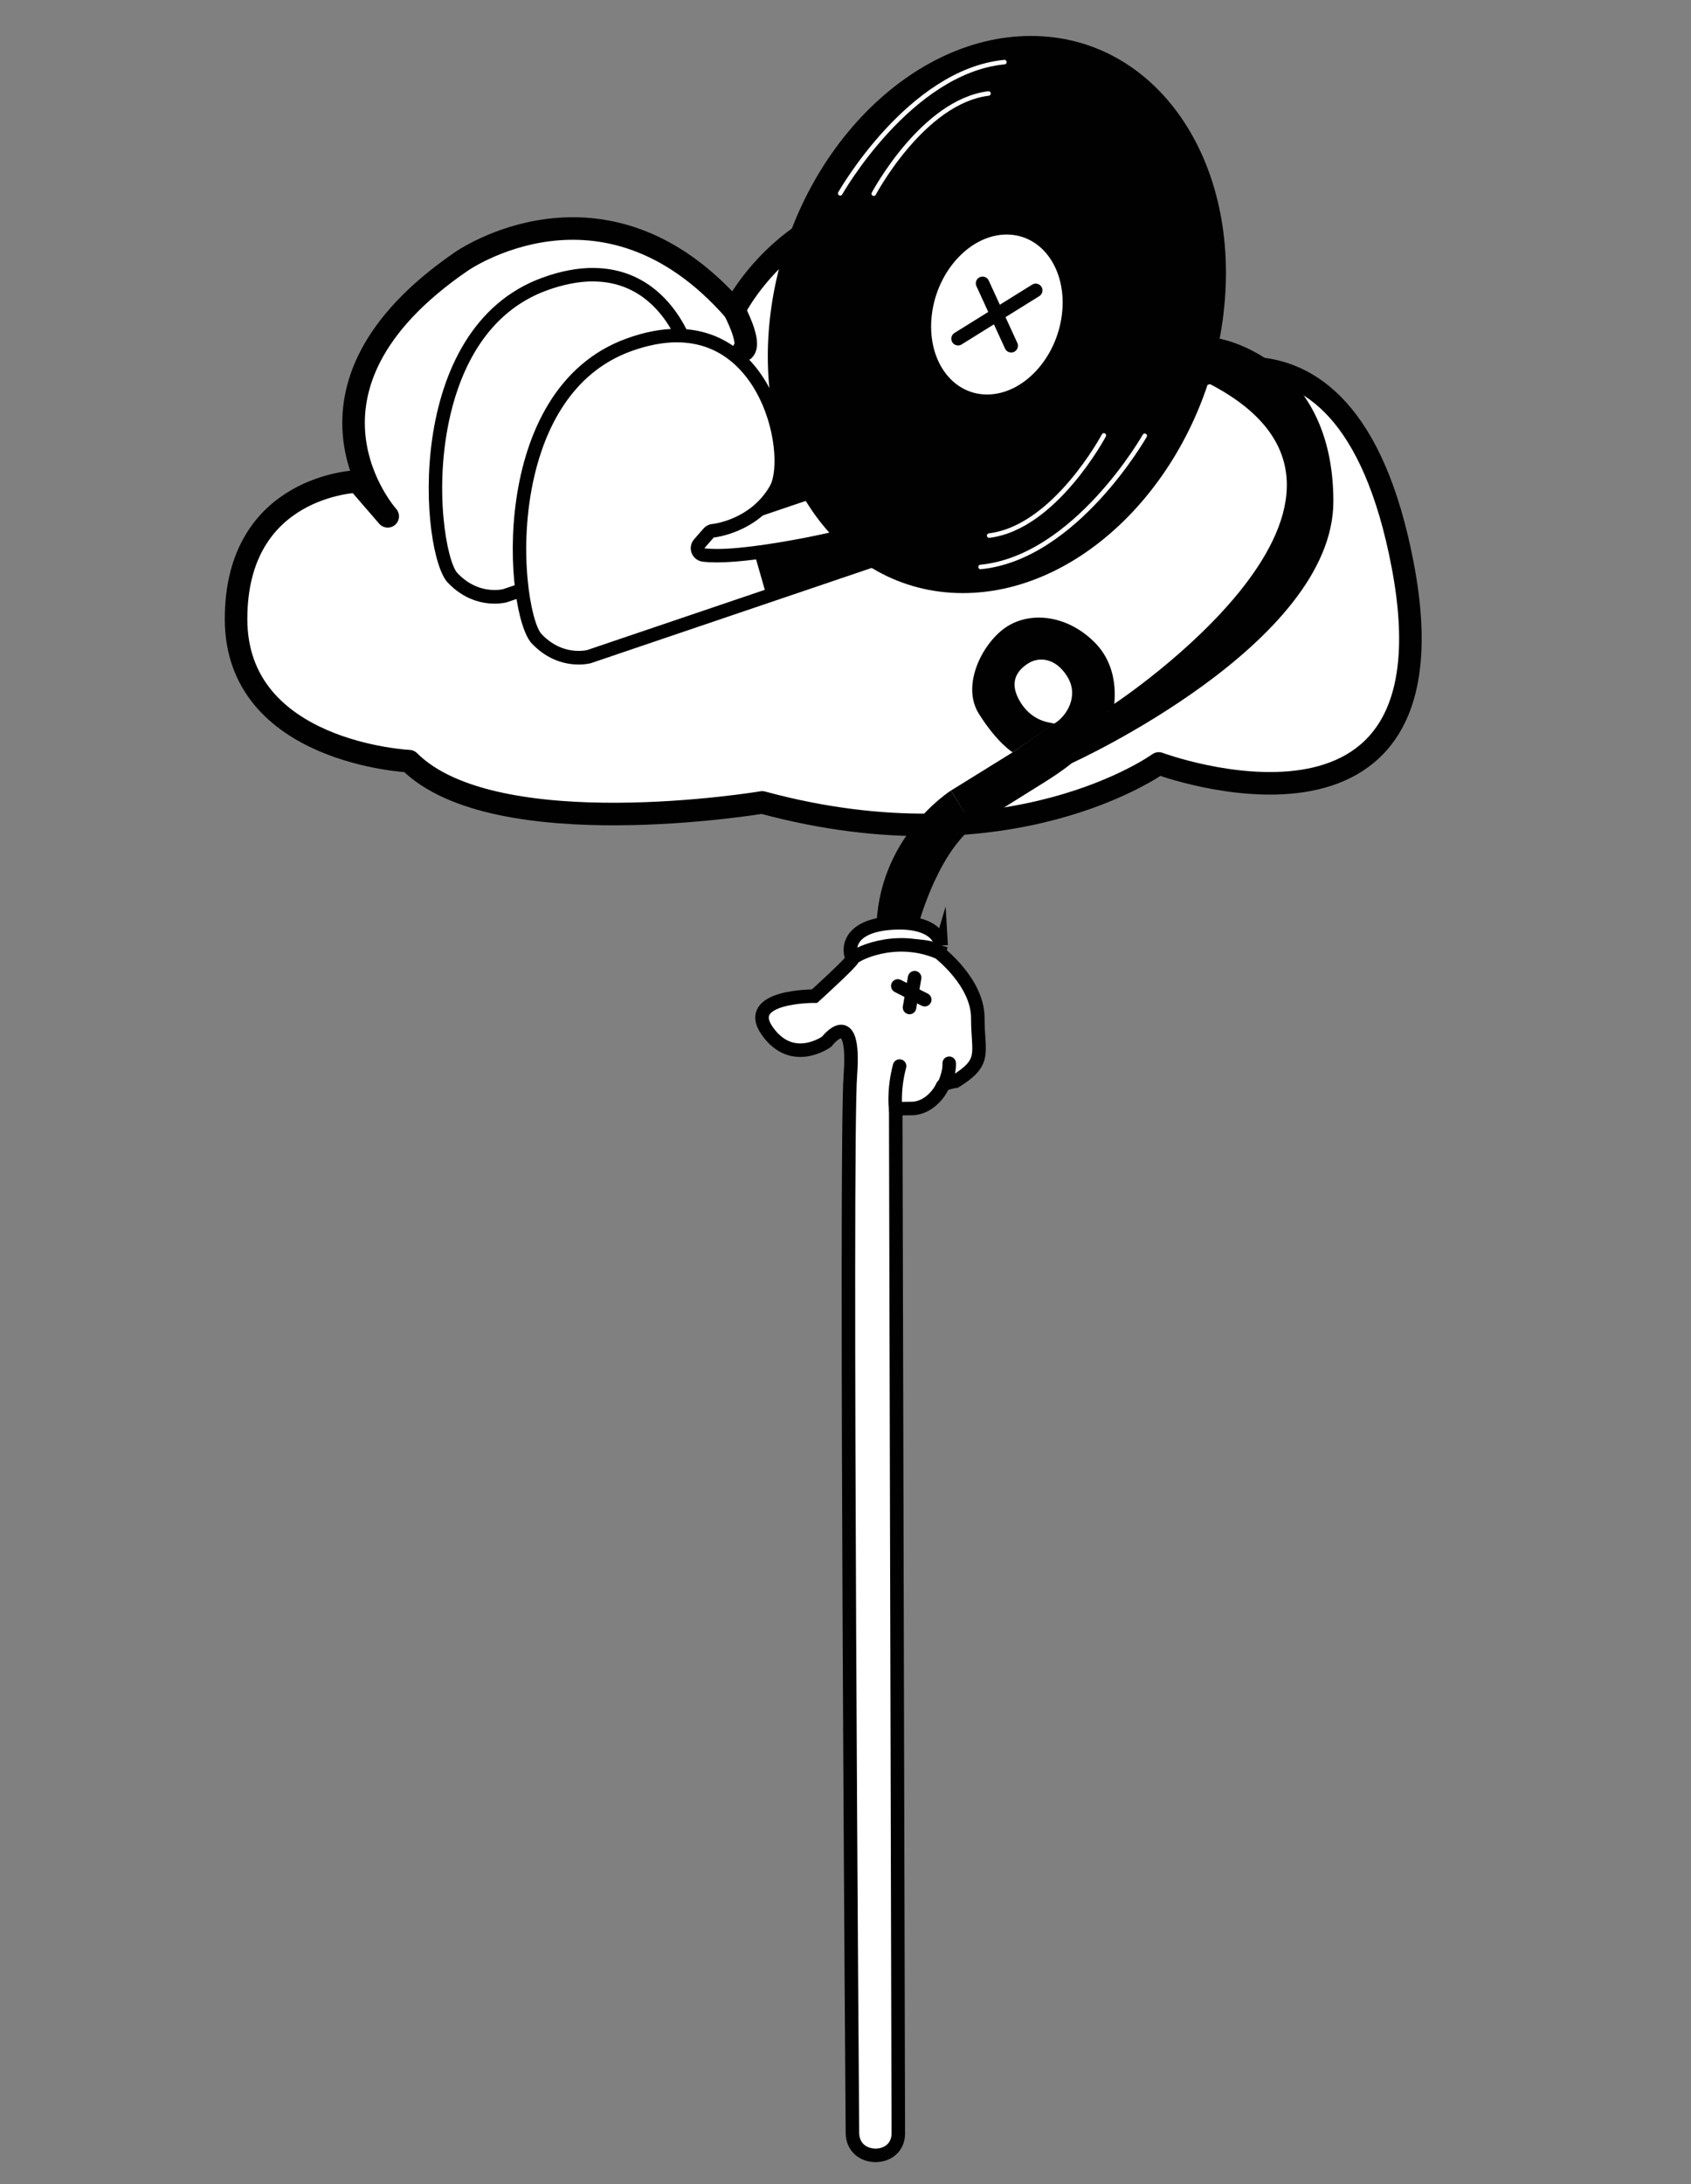 <?xml version="1.0" encoding="UTF-8"?>
<svg id="Layer_1" xmlns="http://www.w3.org/2000/svg" viewBox="0 0 375 484.24">
  <rect x="0" y="0" width="375" height="484.24" fill="#808080" stroke="none"/>
  <defs>
    <style>
      .cls-1 {
        fill: #f3f3f3;
      }

      .cls-1, .cls-2, .cls-3, .cls-4, .cls-5, .cls-6 {
        stroke-linecap: round;
      }

      .cls-1, .cls-3, .cls-4, .cls-5, .cls-6 {
        stroke: #010101;
      }

      .cls-1, .cls-3, .cls-4, .cls-6 {
        stroke-linejoin: round;
      }

      .cls-1, .cls-6 {
        stroke-width: 5px;
      }

      .cls-2 {
        stroke: #fff;
        stroke-linejoin: bevel;
      }

      .cls-2, .cls-3 {
        fill: none;
      }

      .cls-7, .cls-4, .cls-5, .cls-6 {
        fill: #fff;
      }

      .cls-3, .cls-4, .cls-5 {
        stroke-width: 3px;
      }

      .cls-5 {
        stroke-miterlimit: 10;
      }

      .cls-8 {
        fill: #010101;
      }
    </style>
  </defs>
  <g>
    <path class="cls-6" d="M85.98,114.47s-25.17-27.99,16.27-56.46c0,0,31.6-22.28,60.58,10.76,0,0,16.44-33.72,57.45-22.2,41.01,11.52,33.55,42.54,33.55,42.54,0,0,44.31-32.2,57.28,36.43,12.96,68.63-54.14,43.72-54.14,43.72,0,0-32.54,23.64-87.95,8.64,0,0-59.23,9.91-78.29-9.15,0,0-38.38-1.78-38.38-31.52s26.94-30.5,26.94-30.5l6.69,7.74Z"/>
    <path class="cls-1" d="M162.83,68.77s3.81,7.12,2.12,8.81"/>
    <path class="cls-1" d="M253.83,89.1s-8.9,4.41-6.86,7.46"/>
  </g>
  <path class="cls-8" d="M246.89,157.42s2.02-8.77-4.06-14.92c-6.08-6.14-14.11-6.98-19.44-3.64s-10.36,12.91-6.33,19.36,7.5,8.57,7.5,8.57c0,0,8.97-6.09,9.09-6.36s-4.34.08-7.32-4.69-.38-7.37,1.74-8.7,5.87-1.43,8.59,2.92c2.72,4.35-.16,8.78-2.69,10.36s12.91-2.9,12.91-2.9Z"/>
  <path class="cls-8" d="M246.89,157.42s-.69,6.89-15.04,15.86c-14.35,8.97-15.98,9.99-15.98,9.99l-5-7.99,13.7-8.49,9.09-6.36,13.23-3.01Z"/>
  <g>
    <path class="cls-5" d="M208.71,209.61s-.26-5.54-10.69-4.98-9.96,6.39-8.94,7.96c0,0,2.98-2.9,11.45-2.9,0,0,6.51-.21,7.71,1.49l.47-1.58Z"/>
    <path class="cls-5" d="M208.24,211.19s8.6,6.56,8.6,14.48c0,7.92,2.04,9.71-4.94,14.05,0,0-2.68.34-2.98,1.23s-2.77,4.81-6.81,4.81c-4.05,0-3.47.3-3.47.3,0,0,.57,225.96.57,226.93,0,6.51-10.17,6.51-10.17-.15,0,0-1.65-218.69-.46-234.53,1.18-15.84-5.25-7.37-5.25-7.37,0,0-7.58,5.54-13.16-2.34s10.47-7.75,10.47-7.75c0,0,8.35-7.58,8.43-8.26s9.2-5.66,19.16-1.41Z"/>
    <path class="cls-5" d="M209.38,240.46s1.24-2.52,1.12-4.73"/>
    <path class="cls-5" d="M198.65,246.06s-.64-4.09.84-9.71"/>
  </g>
  <g>
    <path class="cls-8" d="M271.31,69.73c-4.17,34.11-30.04,61.76-57.79,61.76s-46.85-27.65-42.68-61.76S200.88,7.97,228.62,7.97s46.85,27.65,42.68,61.76Z"/>
    <path class="cls-7" d="M235.49,69.73c-1.2,9.79-8.62,17.73-16.59,17.73s-13.45-7.94-12.25-17.73,8.62-17.73,16.59-17.73,13.45,7.94,12.25,17.73Z"/>
    <line class="cls-3" x1="224.24" y1="76.65" x2="217.9" y2="62.82"/>
    <line class="cls-3" x1="212.46" y1="75.09" x2="229.68" y2="64.38"/>
    <path class="cls-2" d="M186.33,42.86s15.33-27.04,36.41-29.09"/>
    <path class="cls-2" d="M253.86,96.61s-15.33,27.04-36.41,29.09"/>
    <path class="cls-2" d="M244.8,96.53s-10.87,20.44-25.44,22.21"/>
    <path class="cls-2" d="M193.77,42.94s10.87-20.44,25.44-22.21"/>
  </g>
  <path class="cls-8" d="M270.46,75.09s25.23,4.37,25.23,36.07-57.97,58.01-57.97,58.01l9.17-12.98s70.52-46.4,20.63-71.45"/>
  <path class="cls-8" d="M210.86,175.28s-16.52,10.42-16.52,31.35c0,0,6.31-2.84,9.12-.88,0,0,4.04-15.95,12.45-22.52"/>
  <g>
    <path class="cls-7" d="M109.69,132.33c-2.44,0-6.03-.73-9.33-4.21-2.98-3.15-5.77-20.4-1.89-36.7,2.42-10.19,8.28-23.39,22.4-28.48,3.75-1.35,7.32-2.04,10.61-2.04,9.96,0,15.63,6.18,18.64,11.37,5.07,8.75,5.32,19.13,3.27,22.72-4.7,8.2-13.81,9.17-13.9,9.18-.38.04-.73.22-.99.51l-2.09,2.39c-.36.42-.47,1-.27,1.52.2.52.66.88,1.21.95.85.11,1.85.16,2.97.16,10.48,0,30.43-4.68,35.94-6.02l1.75,6-66.11,22.41h0s-.9.22-2.22.22h0Z"/>
    <path class="cls-8" d="M131.49,62.4c9.24,0,14.53,5.78,17.34,10.62,4.73,8.17,5.1,18.02,3.26,21.22-4.27,7.45-12.41,8.4-12.75,8.43-.76.07-1.47.44-1.97,1.01l-2.09,2.39c-.73.83-.94,2-.54,3.04.39,1.04,1.33,1.77,2.43,1.91.91.12,1.98.17,3.16.17,9.89,0,27.94-4.06,34.9-5.72l.95,3.25-64.64,21.91c-.19.04-.88.18-1.85.18-2.14,0-5.31-.65-8.24-3.74-2.35-2.49-5.44-18.83-1.52-35.32,2.34-9.83,7.96-22.56,21.45-27.41,3.59-1.29,6.99-1.95,10.1-1.95M131.49,59.4c-3.33,0-7.02.65-11.12,2.13-31.18,11.23-27.14,61.23-21.09,67.62,3.71,3.92,7.8,4.68,10.41,4.68,1.65,0,2.7-.3,2.7-.3l67.47-22.88-2.55-8.76s-25.05,6.32-36.98,6.32c-1.03,0-1.97-.05-2.78-.15l2.09-2.39s9.92-.96,15.06-9.93c4.46-7.79-1.2-36.33-23.21-36.33h0Z"/>
  </g>
  <polygon class="cls-8" points="148.42 108.4 151.46 119.02 179.86 110.65 177.31 101.88 148.42 108.4"/>
  <g>
    <path class="cls-7" d="M128.34,145.82c-2.44,0-6.03-.73-9.32-4.21-2.98-3.15-5.77-20.4-1.89-36.7,2.42-10.19,8.28-23.39,22.4-28.48,3.75-1.35,7.32-2.04,10.61-2.04,9.96,0,15.63,6.18,18.64,11.37,5.07,8.75,5.32,19.13,3.27,22.72-4.67,8.15-13.81,9.17-13.91,9.18-.38.04-.73.22-.98.51l-2.09,2.39c-.36.42-.47,1-.27,1.52.2.52.66.89,1.21.96.85.11,1.85.16,2.97.16,10.48,0,30.43-4.68,35.94-6.02l1.75,6-66.11,22.41h0s-.9.22-2.22.22h0Z"/>
    <path class="cls-8" d="M150.13,75.9c9.24,0,14.53,5.78,17.34,10.62,4.73,8.17,5.1,18.02,3.26,21.22-4.27,7.45-12.41,8.4-12.75,8.43-.76.07-1.47.44-1.97,1.01l-2.09,2.39c-.73.83-.94,2-.54,3.04.39,1.04,1.33,1.77,2.43,1.91.91.12,1.98.17,3.16.17,9.89,0,27.94-4.06,34.9-5.72l.95,3.25-64.64,21.91c-.19.04-.88.18-1.85.18-2.14,0-5.31-.65-8.24-3.74-2.35-2.49-5.44-18.83-1.52-35.32,2.34-9.83,7.96-22.56,21.45-27.41,3.59-1.29,6.99-1.95,10.1-1.95M150.13,72.9c-3.33,0-7.02.65-11.12,2.13-31.18,11.23-27.14,61.23-21.09,67.62,3.71,3.92,7.8,4.68,10.41,4.68,1.65,0,2.7-.3,2.7-.3l67.47-22.88-2.55-8.76s-25.05,6.32-36.98,6.32c-1.03,0-1.97-.05-2.78-.15l2.09-2.39s9.92-.96,15.06-9.93c4.46-7.79-1.2-36.33-23.21-36.33h0Z"/>
  </g>
  <polygon class="cls-8" points="167.06 121.89 170.11 132.52 198.51 124.14 195.96 115.38 167.06 121.89"/>
  <line class="cls-4" x1="199.1" y1="218.59" x2="205.07" y2="221.63"/>
  <line class="cls-4" x1="202.83" y1="216.76" x2="201.7" y2="223.36"/>
</svg>